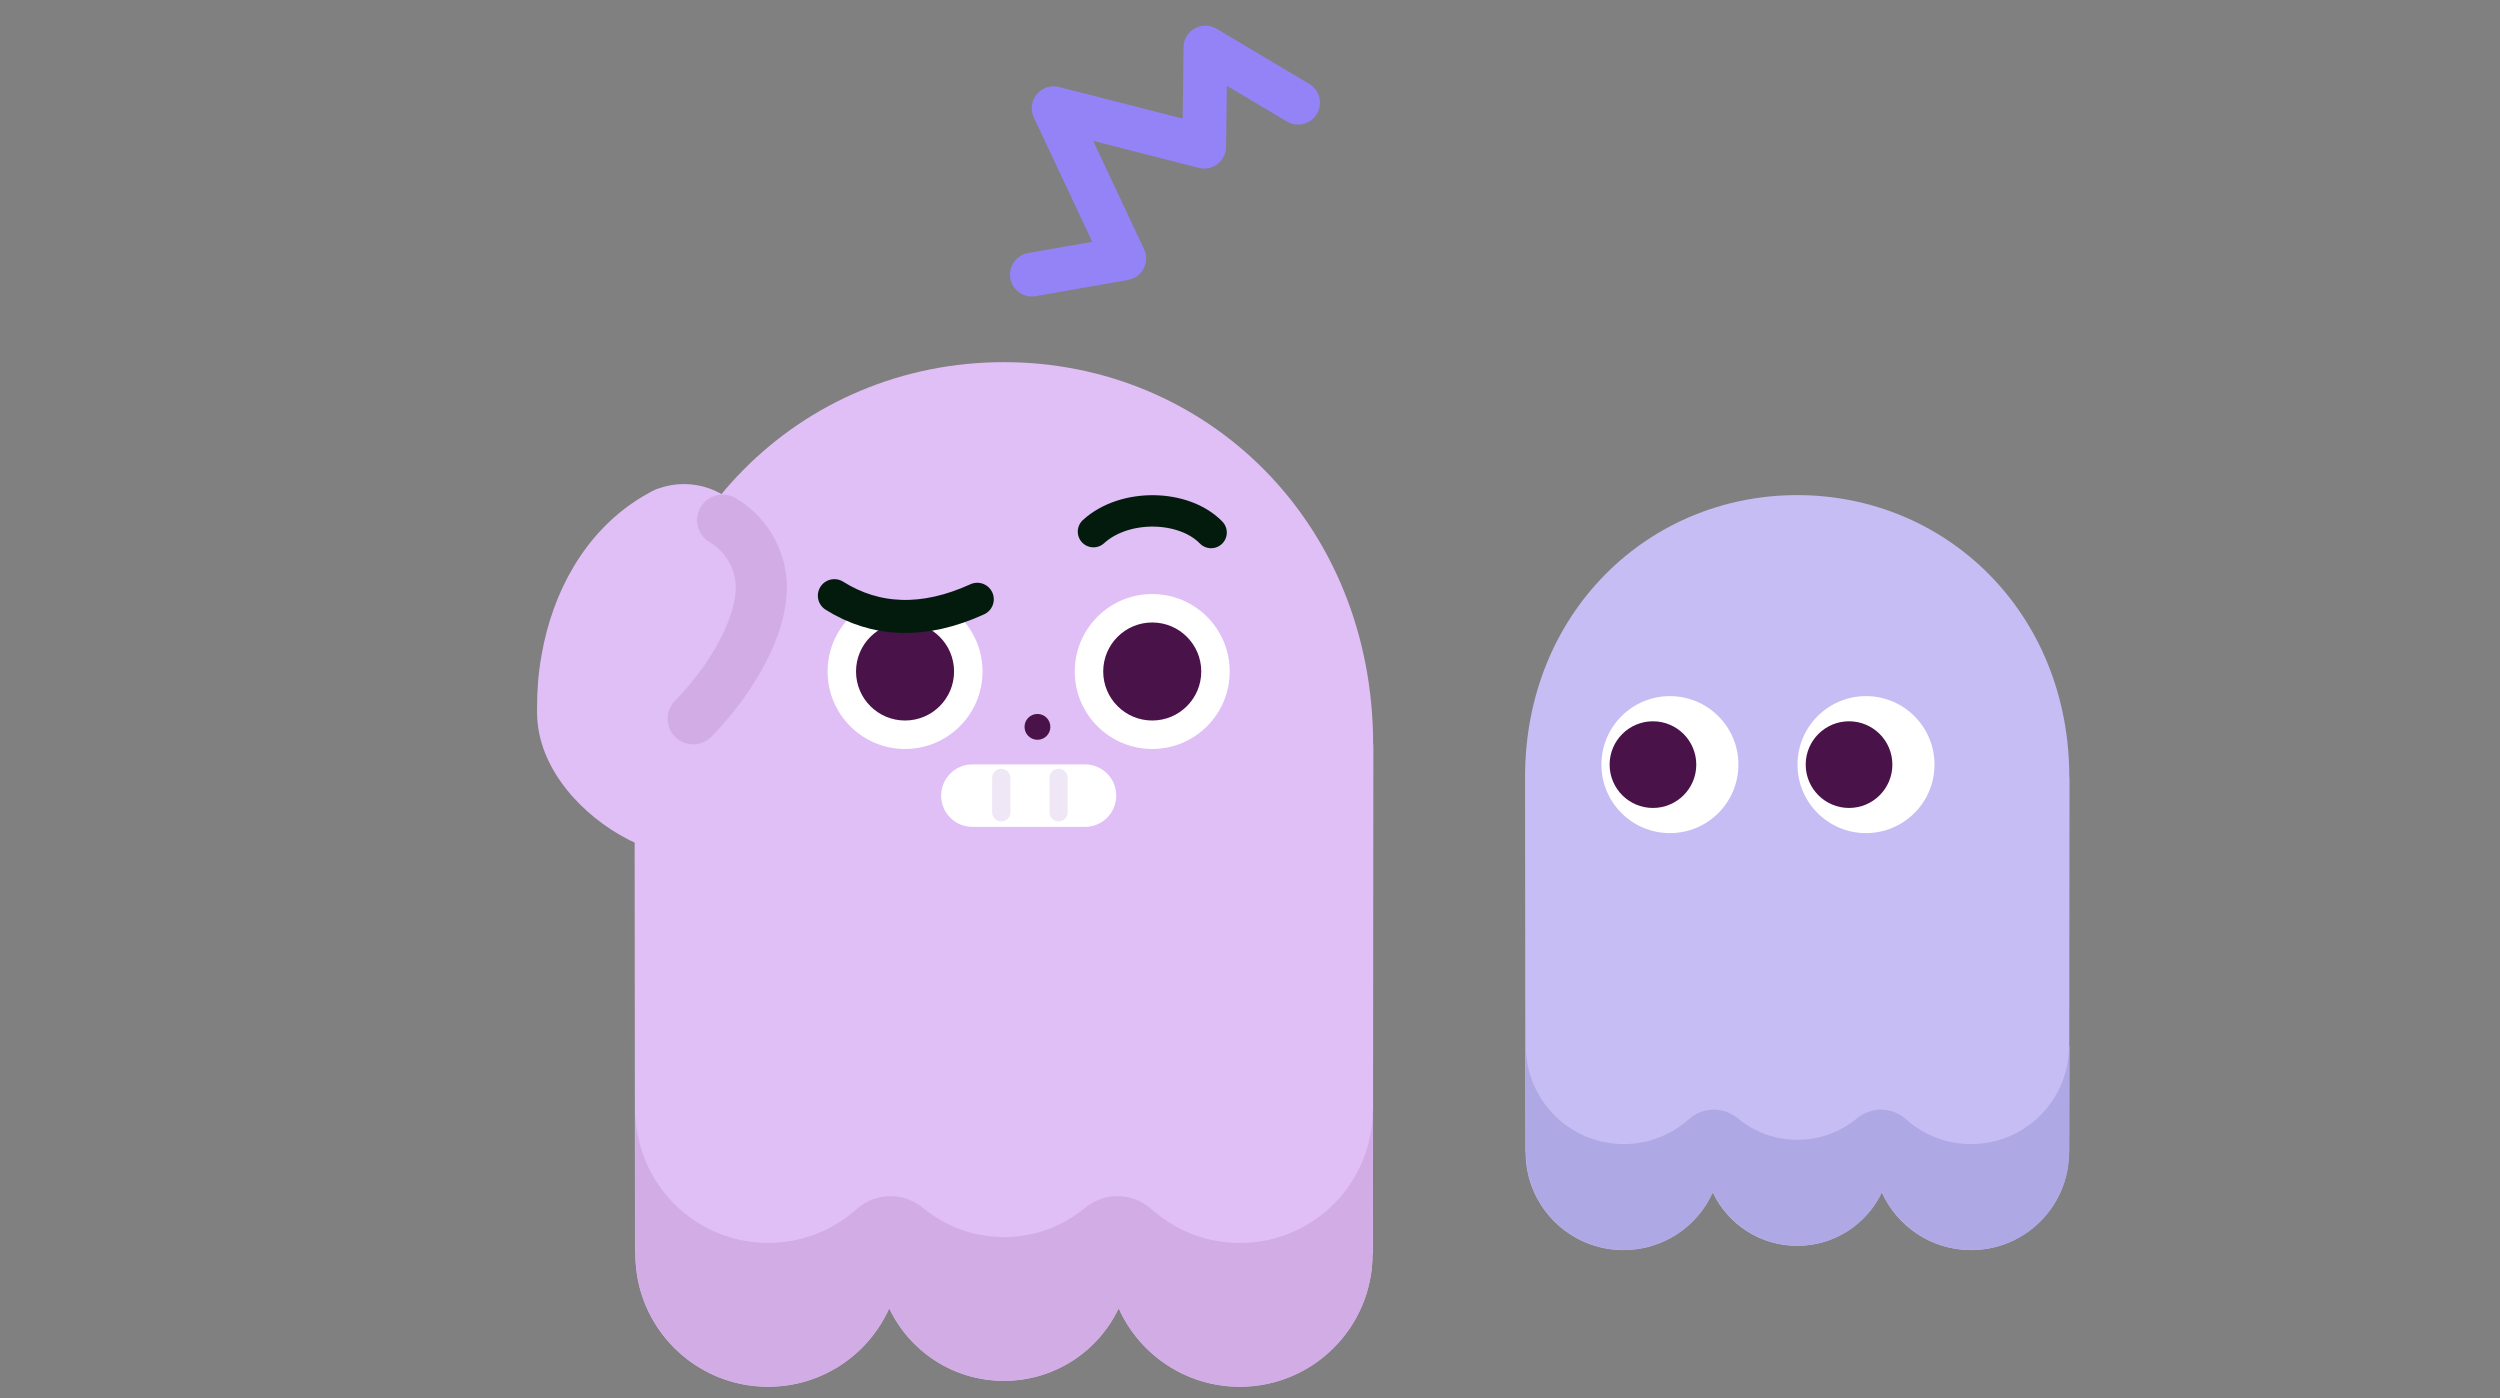 <svg width="329" height="184" viewBox="0 0 329 184" fill="none" xmlns="http://www.w3.org/2000/svg">
<rect x="0" y="0" width="329" height="184" fill="#808080" stroke="none"/>
<g clip-path="url(#clip0_30301_259466)">
<g clip-path="url(#clip1_30301_259466)">
<path d="M272.349 102.251C272.349 102.841 272.306 151.643 272.306 151.643H272.263C272.263 158.742 266.503 164.517 259.389 164.517C254.162 164.517 249.655 161.392 247.639 156.913C245.666 161.075 241.432 163.955 236.508 163.955C231.583 163.955 227.364 161.089 225.391 156.913C223.389 161.392 218.882 164.517 213.64 164.517C206.541 164.517 200.767 158.757 200.767 151.643H200.738C200.738 151.643 200.695 102.841 200.695 102.251C200.695 80.651 216.895 65.156 236.508 65.156C256.12 65.156 272.32 80.636 272.32 102.251H272.349Z" fill="#C5BDF3"/>
<path d="M272.32 137.688H272.277C272.277 144.787 266.517 150.561 259.403 150.561C256.106 150.561 253.11 149.323 250.835 147.292C248.992 145.651 246.285 145.608 244.384 147.177C242.253 148.934 239.517 150 236.536 150C233.555 150 230.834 148.948 228.702 147.177C226.802 145.608 224.094 145.651 222.251 147.292C219.976 149.323 216.981 150.561 213.683 150.561C206.584 150.561 200.81 144.801 200.81 137.688L200.781 143.059V151.627H200.81C200.81 158.726 206.57 164.5 213.683 164.5C218.925 164.5 223.418 161.376 225.434 156.897C227.406 161.059 231.64 163.939 236.55 163.939C241.461 163.939 245.694 161.073 247.682 156.897C249.683 161.376 254.19 164.5 259.432 164.5C266.546 164.5 272.306 158.74 272.306 151.627L272.349 137.688H272.32Z" fill="#AEA9E4"/>
<path d="M245.565 109.638C250.544 109.638 254.58 105.602 254.58 100.624C254.58 95.645 250.544 91.609 245.565 91.609C240.587 91.609 236.551 95.645 236.551 100.624C236.551 105.602 240.587 109.638 245.565 109.638Z" fill="white"/>
<path d="M243.333 106.327C246.483 106.327 249.036 103.774 249.036 100.624C249.036 97.475 246.483 94.922 243.333 94.922C240.184 94.922 237.631 97.475 237.631 100.624C237.631 103.774 240.184 106.327 243.333 106.327Z" fill="#491249"/>
<path d="M219.76 109.638C224.739 109.638 228.775 105.602 228.775 100.624C228.775 95.645 224.739 91.609 219.76 91.609C214.782 91.609 210.746 95.645 210.746 100.624C210.746 105.602 214.782 109.638 219.76 109.638Z" fill="white"/>
<path d="M217.528 106.327C220.677 106.327 223.23 103.774 223.23 100.624C223.23 97.475 220.677 94.922 217.528 94.922C214.379 94.922 211.826 97.475 211.826 100.624C211.826 103.774 214.379 106.327 217.528 106.327Z" fill="#491249"/>
<path d="M135.794 36.138L147.948 34.007L138.66 14.235L158.474 19.304L158.632 6.258L170.829 13.515" stroke="#9482F7" stroke-width="5.76" stroke-linecap="round" stroke-linejoin="round"/>
<path d="M180.736 98.003C180.736 98.809 180.679 165.035 180.679 165.035H180.621C180.621 174.683 172.802 182.502 163.154 182.502C156.055 182.502 149.935 178.254 147.213 172.177C144.535 177.837 138.789 181.725 132.107 181.725C125.426 181.725 119.695 177.822 117.016 172.177C114.295 178.269 108.189 182.502 101.075 182.502C91.427 182.502 83.608 174.683 83.608 165.035H83.565C83.565 165.035 83.507 98.809 83.507 98.003C83.507 68.684 105.496 47.66 132.107 47.66C158.719 47.66 180.707 68.684 180.707 98.003H180.736Z" fill="#E0BEF6"/>
<path d="M180.693 146.112H180.636C180.636 155.76 172.816 163.579 163.168 163.579C158.704 163.579 154.615 161.895 151.533 159.13C149.042 156.898 145.356 156.84 142.778 158.971C139.884 161.362 136.183 162.802 132.122 162.802C128.061 162.802 124.375 161.362 121.48 158.971C118.903 156.84 115.216 156.898 112.725 159.13C109.644 161.895 105.568 163.565 101.09 163.565C91.442 163.565 83.623 155.746 83.623 146.098L83.58 153.384V165.019H83.623C83.623 174.667 91.442 182.487 101.09 182.487C108.204 182.487 114.309 178.239 117.031 172.162C119.709 177.821 125.455 181.709 132.122 181.709C138.789 181.709 144.549 177.807 147.228 172.162C149.949 178.253 156.069 182.487 163.168 182.487C172.831 182.487 180.636 174.667 180.636 165.019L180.693 146.098V146.112Z" fill="#D1ACE5"/>
<path d="M151.634 98.566C157.264 98.566 161.829 94.002 161.829 88.371C161.829 82.74 157.264 78.176 151.634 78.176C146.003 78.176 141.438 82.74 141.438 88.371C141.438 94.002 146.003 98.566 151.634 98.566Z" fill="white"/>
<path d="M151.634 94.82C155.197 94.82 158.085 91.932 158.085 88.369C158.085 84.806 155.197 81.918 151.634 81.918C148.071 81.918 145.183 84.806 145.183 88.369C145.183 91.932 148.071 94.82 151.634 94.82Z" fill="#491249"/>
<path d="M119.104 98.566C124.735 98.566 129.3 94.002 129.3 88.371C129.3 82.74 124.735 78.176 119.104 78.176C113.474 78.176 108.909 82.74 108.909 88.371C108.909 94.002 113.474 98.566 119.104 98.566Z" fill="white"/>
<path d="M119.104 94.82C122.667 94.82 125.555 91.932 125.555 88.369C125.555 84.806 122.667 81.918 119.104 81.918C115.541 81.918 112.653 84.806 112.653 88.369C112.653 91.932 115.541 94.82 119.104 94.82Z" fill="#491249"/>
<path d="M133.073 75.879C134.65 71.443 130.595 65.951 124.015 63.612C117.436 61.273 110.824 62.973 109.247 67.409C107.67 71.845 111.725 77.338 118.304 79.676C124.884 82.015 131.496 80.315 133.073 75.879Z" fill="#E0BEF6"/>
<path d="M136.528 97.355C137.467 97.355 138.228 96.595 138.228 95.656C138.228 94.718 137.467 93.957 136.528 93.957C135.59 93.957 134.829 94.718 134.829 95.656C134.829 96.595 135.59 97.355 136.528 97.355Z" fill="#491249"/>
<path d="M109.802 78.391C115.231 81.803 121.552 82.091 128.608 78.866" stroke="#031B0D" stroke-width="4.349" stroke-linecap="round" stroke-linejoin="round"/>
<path d="M143.901 69.964C147.976 66.234 155.781 66.378 159.381 70.079" stroke="#031B0D" stroke-width="4.133" stroke-linecap="round" stroke-linejoin="round"/>
<path d="M142.792 100.594H127.96C125.694 100.594 123.856 102.431 123.856 104.698V104.712C123.856 106.979 125.694 108.816 127.96 108.816H142.792C145.059 108.816 146.896 106.979 146.896 104.712V104.698C146.896 102.431 145.059 100.594 142.792 100.594Z" fill="white"/>
<path d="M131.762 102.367V106.903" stroke="#EFE7F6" stroke-width="2.39" stroke-linecap="round" stroke-linejoin="round"/>
<path d="M139.308 102.367V106.903" stroke="#EFE7F6" stroke-width="2.39" stroke-linecap="round" stroke-linejoin="round"/>
<path d="M100.182 74.014C100.182 74.244 100.182 74.489 100.154 74.719C100.154 74.834 100.125 74.935 100.125 75.065C100.125 75.281 100.082 75.482 100.038 75.713C99.333 80.666 95.661 86.657 91.211 91.207C91.211 91.394 91.211 91.538 91.211 91.697C91.211 92.474 91.254 93.41 91.312 94.476C91.629 99.646 92.378 107.45 90.39 110.618C89.843 111.526 89.051 112.058 87.986 112.058C86.747 112.058 85.134 111.626 83.392 110.82C83.09 110.69 82.787 110.546 82.485 110.374C76.998 107.537 70.677 101.359 70.677 93.713V93.137C70.677 90.804 70.85 88.514 71.253 86.311C72.736 77.642 77.099 70.169 83.781 65.834C84.602 65.302 85.48 64.797 86.373 64.365C86.373 64.365 86.402 64.365 86.416 64.365C86.416 64.365 86.459 64.337 86.474 64.337C86.56 64.308 86.632 64.279 86.718 64.265C87.755 63.905 88.835 63.703 89.973 63.703C95.416 63.703 99.866 68.023 100.154 73.466C100.154 73.668 100.154 73.841 100.154 74.028L100.182 74.014Z" fill="#E0BEF6"/>
<path d="M95.1 68.453C97.994 70.152 99.981 73.248 100.183 76.834C100.183 77.021 100.183 77.208 100.183 77.396C100.183 77.626 100.183 77.871 100.154 78.101C100.154 78.231 100.125 78.332 100.125 78.447C99.665 83.516 95.863 89.837 91.226 94.589" stroke="#D1ACE5" stroke-width="6.725" stroke-linecap="round" stroke-linejoin="round"/>
</g>
</g>
<defs>
<clipPath id="clip0_30301_259466">
<rect width="328" height="184" fill="white" transform="translate(0.5)"/>
</clipPath>
<clipPath id="clip1_30301_259466">
<rect width="201.658" height="184.724" fill="white" transform="translate(70.691 -2.223)"/>
</clipPath>
</defs>
</svg>
